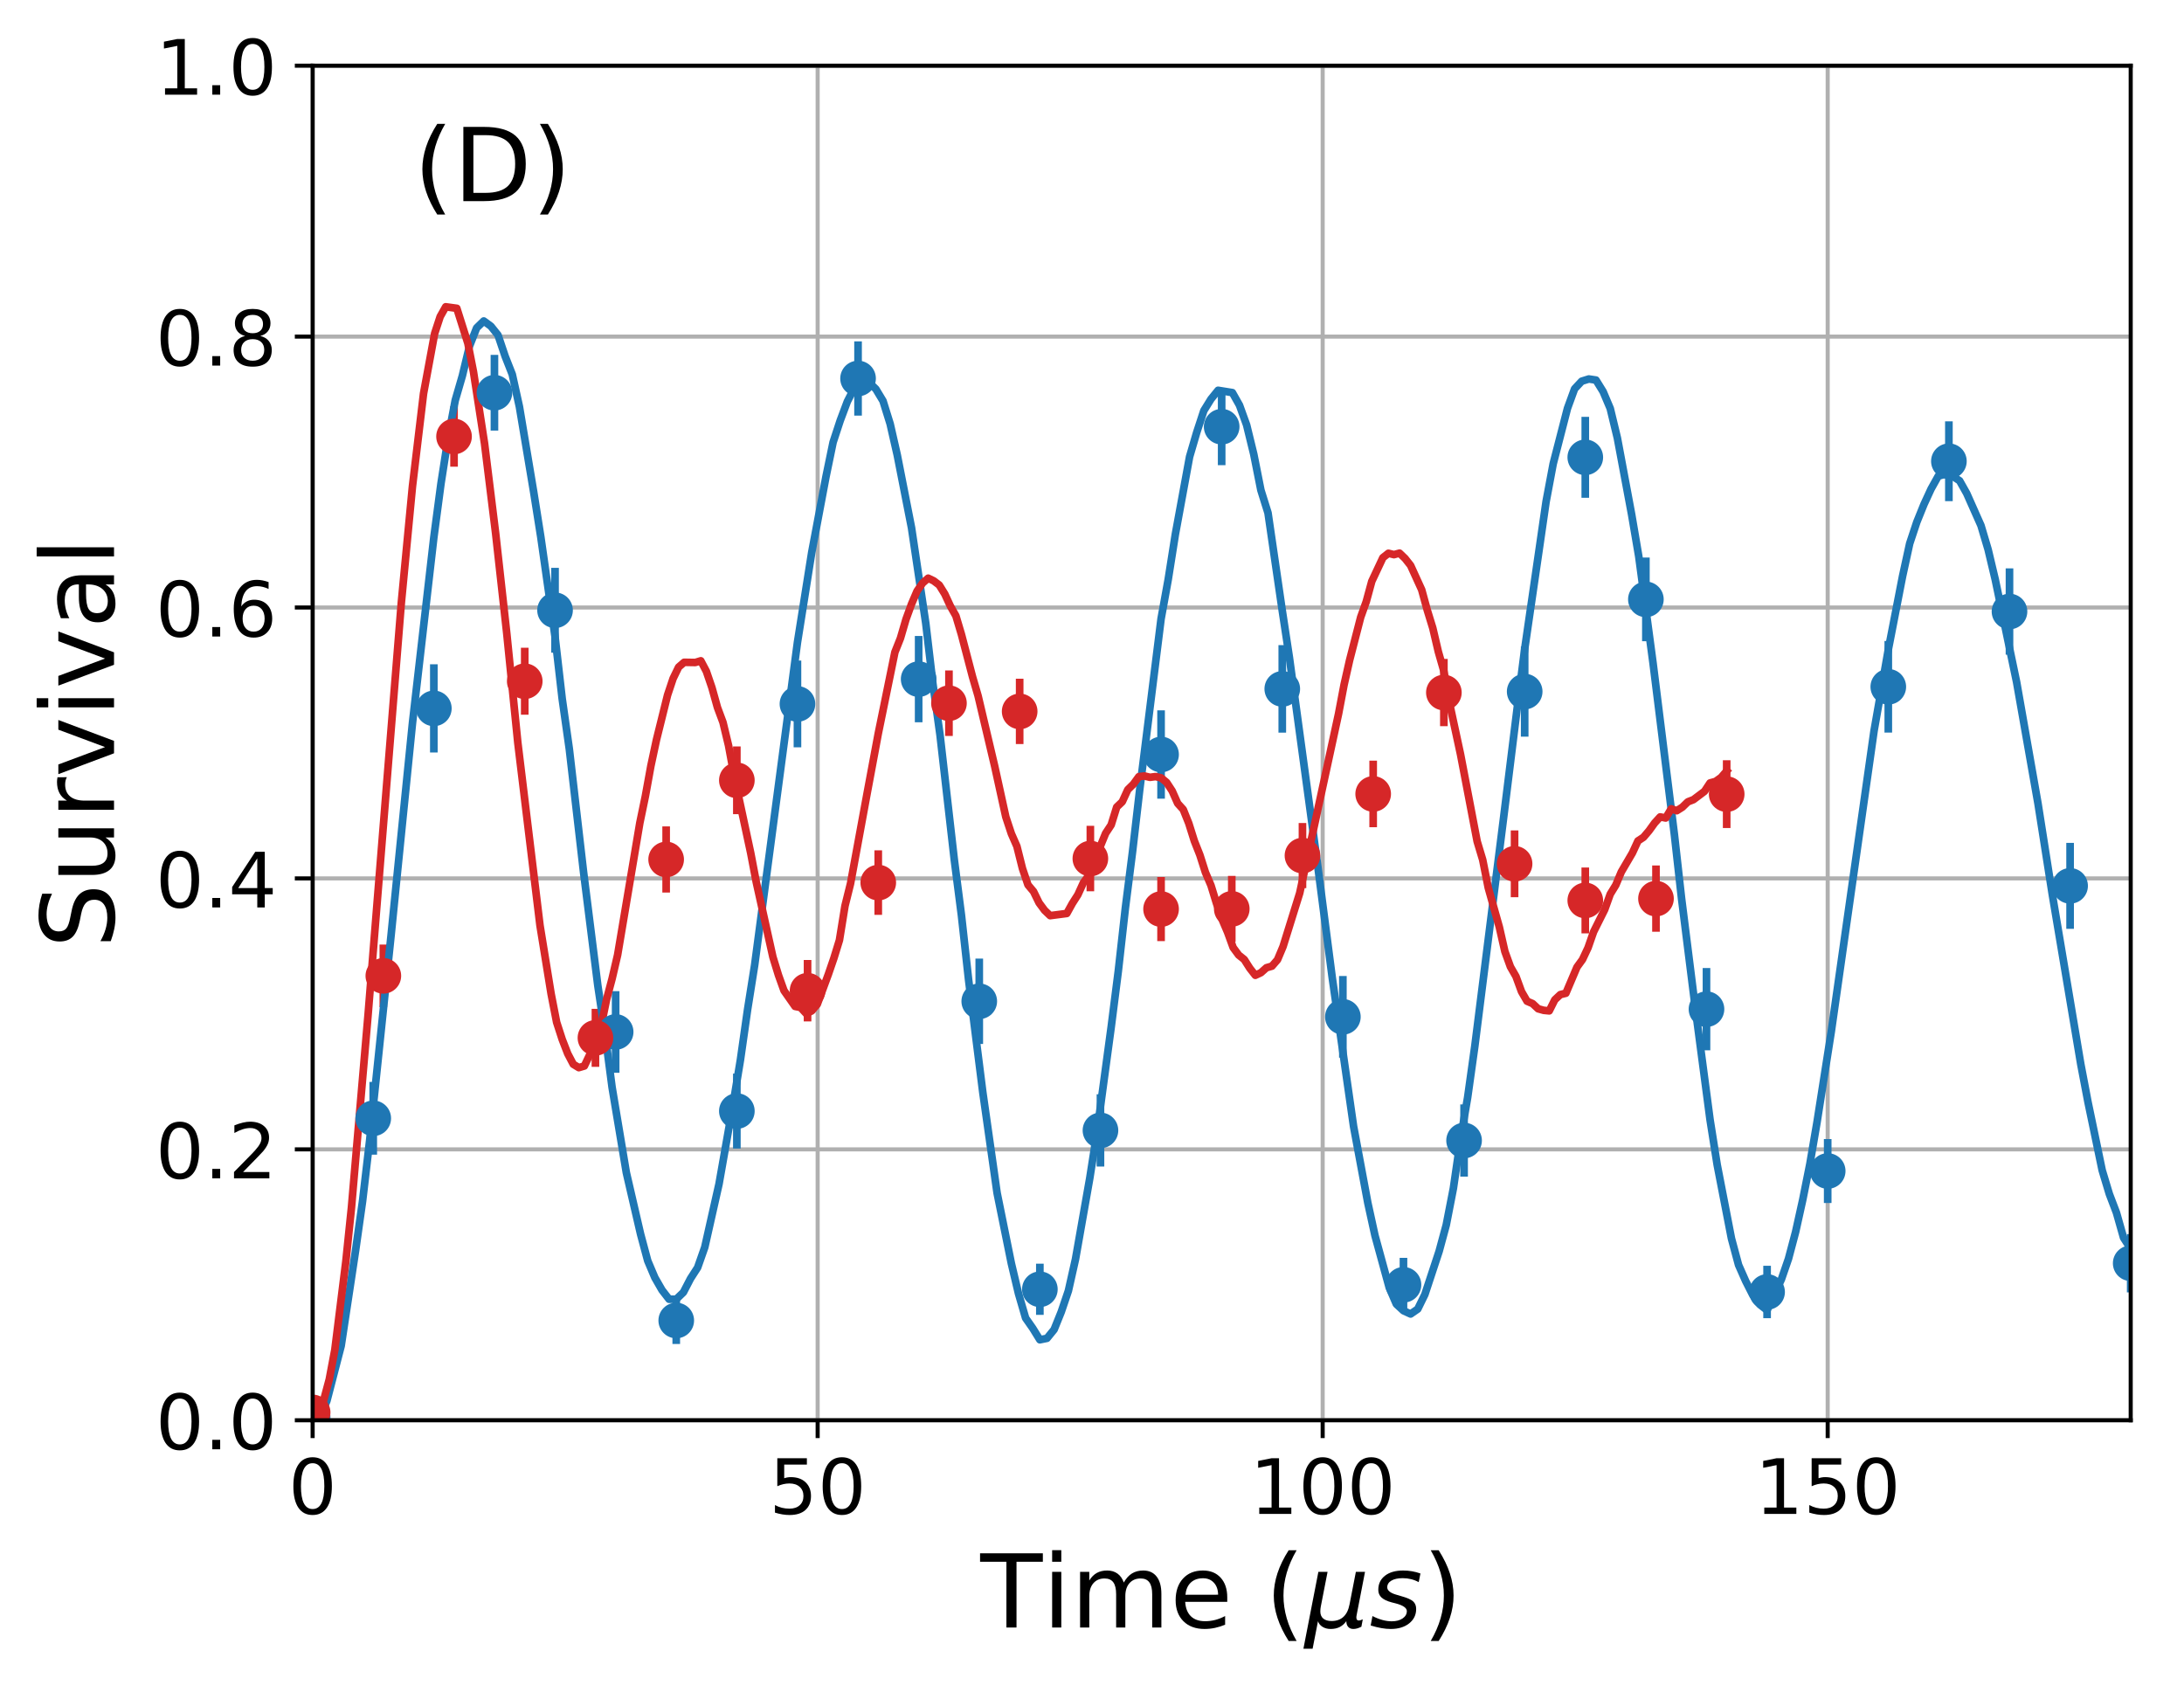 <?xml version="1.0" encoding="utf-8" standalone="no"?>
<!DOCTYPE svg PUBLIC "-//W3C//DTD SVG 1.1//EN"
  "http://www.w3.org/Graphics/SVG/1.1/DTD/svg11.dtd">
<!-- Created with matplotlib (http://matplotlib.org/) -->
<svg height="331pt" version="1.1" viewBox="0 0 429 331" width="429pt" xmlns="http://www.w3.org/2000/svg" xmlns:xlink="http://www.w3.org/1999/xlink">
 <defs>
  <style type="text/css">
*{stroke-linecap:butt;stroke-linejoin:round;}
  </style>
 </defs>
 <g id="figure_1">
  <g id="patch_1">
   <path d="M 0 331.128 
L 429.231 331.128 
L 429.231 0 
L 0 0 
z
" style="fill:none;"/>
  </g>
  <g id="axes_1">
   <g id="patch_2">
    <path d="M 61.411 279.011 
L 418.531 279.011 
L 418.531 12.899 
L 61.411 12.899 
z
" style="fill:none;"/>
   </g>
   <g id="matplotlib.axis_1">
    <g id="xtick_1">
     <g id="line2d_1">
      <path clip-path="url(#pc99a1c135e)" d="M 61.411 279.011 
L 61.411 12.899 
" style="fill:none;stroke:#b0b0b0;stroke-linecap:square;stroke-width:0.8;"/>
     </g>
     <g id="line2d_2">
      <defs>
       <path d="M 0 0 
L 0 3.5 
" id="m320d751c56" style="stroke:#000000;stroke-width:0.8;"/>
      </defs>
      <g>
       <use style="stroke:#000000;stroke-width:0.8;" x="61.411" xlink:href="#m320d751c56" y="279.011"/>
      </g>
     </g>
     <g id="text_1">
      <!-- 0 -->
      <defs>
       <path d="M 31.781 66.406 
Q 24.172 66.406 20.328 58.906 
Q 16.5 51.422 16.5 36.375 
Q 16.5 21.391 20.328 13.891 
Q 24.172 6.391 31.781 6.391 
Q 39.453 6.391 43.281 13.891 
Q 47.125 21.391 47.125 36.375 
Q 47.125 51.422 43.281 58.906 
Q 39.453 66.406 31.781 66.406 
z
M 31.781 74.219 
Q 44.047 74.219 50.516 64.516 
Q 56.984 54.828 56.984 36.375 
Q 56.984 17.969 50.516 8.266 
Q 44.047 -1.422 31.781 -1.422 
Q 19.531 -1.422 13.062 8.266 
Q 6.594 17.969 6.594 36.375 
Q 6.594 54.828 13.062 64.516 
Q 19.531 74.219 31.781 74.219 
z
" id="DejaVuSans-30"/>
      </defs>
      <g transform="translate(56.639 297.408)scale(0.15 -0.15)">
       <use xlink:href="#DejaVuSans-30"/>
      </g>
     </g>
    </g>
    <g id="xtick_2">
     <g id="line2d_3">
      <path clip-path="url(#pc99a1c135e)" d="M 160.611 279.011 
L 160.611 12.899 
" style="fill:none;stroke:#b0b0b0;stroke-linecap:square;stroke-width:0.8;"/>
     </g>
     <g id="line2d_4">
      <g>
       <use style="stroke:#000000;stroke-width:0.8;" x="160.611" xlink:href="#m320d751c56" y="279.011"/>
      </g>
     </g>
     <g id="text_2">
      <!-- 50 -->
      <defs>
       <path d="M 10.797 72.906 
L 49.516 72.906 
L 49.516 64.594 
L 19.828 64.594 
L 19.828 46.734 
Q 21.969 47.469 24.109 47.828 
Q 26.266 48.188 28.422 48.188 
Q 40.625 48.188 47.75 41.5 
Q 54.891 34.812 54.891 23.391 
Q 54.891 11.625 47.562 5.094 
Q 40.234 -1.422 26.906 -1.422 
Q 22.312 -1.422 17.547 -0.641 
Q 12.797 0.141 7.719 1.703 
L 7.719 11.625 
Q 12.109 9.234 16.797 8.062 
Q 21.484 6.891 26.703 6.891 
Q 35.156 6.891 40.078 11.328 
Q 45.016 15.766 45.016 23.391 
Q 45.016 31 40.078 35.438 
Q 35.156 39.891 26.703 39.891 
Q 22.75 39.891 18.812 39.016 
Q 14.891 38.141 10.797 36.281 
z
" id="DejaVuSans-35"/>
      </defs>
      <g transform="translate(151.067 297.408)scale(0.15 -0.15)">
       <use xlink:href="#DejaVuSans-35"/>
       <use x="63.623" xlink:href="#DejaVuSans-30"/>
      </g>
     </g>
    </g>
    <g id="xtick_3">
     <g id="line2d_5">
      <path clip-path="url(#pc99a1c135e)" d="M 259.811 279.011 
L 259.811 12.899 
" style="fill:none;stroke:#b0b0b0;stroke-linecap:square;stroke-width:0.8;"/>
     </g>
     <g id="line2d_6">
      <g>
       <use style="stroke:#000000;stroke-width:0.8;" x="259.811" xlink:href="#m320d751c56" y="279.011"/>
      </g>
     </g>
     <g id="text_3">
      <!-- 100 -->
      <defs>
       <path d="M 12.406 8.297 
L 28.516 8.297 
L 28.516 63.922 
L 10.984 60.406 
L 10.984 69.391 
L 28.422 72.906 
L 38.281 72.906 
L 38.281 8.297 
L 54.391 8.297 
L 54.391 0 
L 12.406 0 
z
" id="DejaVuSans-31"/>
      </defs>
      <g transform="translate(245.495 297.408)scale(0.15 -0.15)">
       <use xlink:href="#DejaVuSans-31"/>
       <use x="63.623" xlink:href="#DejaVuSans-30"/>
       <use x="127.246" xlink:href="#DejaVuSans-30"/>
      </g>
     </g>
    </g>
    <g id="xtick_4">
     <g id="line2d_7">
      <path clip-path="url(#pc99a1c135e)" d="M 359.011 279.011 
L 359.011 12.899 
" style="fill:none;stroke:#b0b0b0;stroke-linecap:square;stroke-width:0.8;"/>
     </g>
     <g id="line2d_8">
      <g>
       <use style="stroke:#000000;stroke-width:0.8;" x="359.011" xlink:href="#m320d751c56" y="279.011"/>
      </g>
     </g>
     <g id="text_4">
      <!-- 150 -->
      <g transform="translate(344.695 297.408)scale(0.15 -0.15)">
       <use xlink:href="#DejaVuSans-31"/>
       <use x="63.623" xlink:href="#DejaVuSans-35"/>
       <use x="127.246" xlink:href="#DejaVuSans-30"/>
      </g>
     </g>
    </g>
    <g id="text_5">
     <!-- Time ($\mu s$) -->
     <defs>
      <path d="M -0.297 72.906 
L 61.375 72.906 
L 61.375 64.594 
L 35.5 64.594 
L 35.5 0 
L 25.594 0 
L 25.594 64.594 
L -0.297 64.594 
z
" id="DejaVuSans-54"/>
      <path d="M 9.422 54.688 
L 18.406 54.688 
L 18.406 0 
L 9.422 0 
z
M 9.422 75.984 
L 18.406 75.984 
L 18.406 64.594 
L 9.422 64.594 
z
" id="DejaVuSans-69"/>
      <path d="M 52 44.188 
Q 55.375 50.25 60.062 53.125 
Q 64.75 56 71.094 56 
Q 79.641 56 84.281 50.016 
Q 88.922 44.047 88.922 33.016 
L 88.922 0 
L 79.891 0 
L 79.891 32.719 
Q 79.891 40.578 77.094 44.375 
Q 74.312 48.188 68.609 48.188 
Q 61.625 48.188 57.562 43.547 
Q 53.516 38.922 53.516 30.906 
L 53.516 0 
L 44.484 0 
L 44.484 32.719 
Q 44.484 40.625 41.703 44.406 
Q 38.922 48.188 33.109 48.188 
Q 26.219 48.188 22.156 43.531 
Q 18.109 38.875 18.109 30.906 
L 18.109 0 
L 9.078 0 
L 9.078 54.688 
L 18.109 54.688 
L 18.109 46.188 
Q 21.188 51.219 25.484 53.609 
Q 29.781 56 35.688 56 
Q 41.656 56 45.828 52.969 
Q 50 49.953 52 44.188 
z
" id="DejaVuSans-6d"/>
      <path d="M 56.203 29.594 
L 56.203 25.203 
L 14.891 25.203 
Q 15.484 15.922 20.484 11.062 
Q 25.484 6.203 34.422 6.203 
Q 39.594 6.203 44.453 7.469 
Q 49.312 8.734 54.109 11.281 
L 54.109 2.781 
Q 49.266 0.734 44.188 -0.344 
Q 39.109 -1.422 33.891 -1.422 
Q 20.797 -1.422 13.156 6.188 
Q 5.516 13.812 5.516 26.812 
Q 5.516 40.234 12.766 48.109 
Q 20.016 56 32.328 56 
Q 43.359 56 49.781 48.891 
Q 56.203 41.797 56.203 29.594 
z
M 47.219 32.234 
Q 47.125 39.594 43.094 43.984 
Q 39.062 48.391 32.422 48.391 
Q 24.906 48.391 20.391 44.141 
Q 15.875 39.891 15.188 32.172 
z
" id="DejaVuSans-65"/>
      <path id="DejaVuSans-20"/>
      <path d="M 31 75.875 
Q 24.469 64.656 21.281 53.656 
Q 18.109 42.672 18.109 31.391 
Q 18.109 20.125 21.312 9.062 
Q 24.516 -2 31 -13.188 
L 23.188 -13.188 
Q 15.875 -1.703 12.234 9.375 
Q 8.594 20.453 8.594 31.391 
Q 8.594 42.281 12.203 53.312 
Q 15.828 64.359 23.188 75.875 
z
" id="DejaVuSans-28"/>
      <path d="M -1.312 -20.797 
L 13.375 54.688 
L 22.406 54.688 
L 15.766 20.656 
Q 15.578 19.625 15.422 18.359 
Q 15.281 17.094 15.281 15.828 
Q 15.281 11.281 18.141 8.828 
Q 21 6.391 26.312 6.391 
Q 33.547 6.391 37.984 10.484 
Q 42.438 14.594 44 22.797 
L 50.203 54.688 
L 59.188 54.688 
L 51.031 12.641 
Q 50.828 11.719 50.75 11.031 
Q 50.688 10.359 50.688 9.812 
Q 50.688 8.297 51.297 7.594 
Q 51.906 6.891 53.219 6.891 
Q 53.719 6.891 54.562 7.125 
Q 55.422 7.375 56.984 8.016 
L 55.609 0.781 
Q 53.469 -0.297 51.516 -0.859 
Q 49.562 -1.422 47.703 -1.422 
Q 44.484 -1.422 42.656 0.625 
Q 40.828 2.688 40.828 6.297 
Q 38.094 2.391 34.297 0.484 
Q 30.516 -1.422 25.391 -1.422 
Q 20.844 -1.422 17.453 0.672 
Q 14.062 2.781 12.984 6.203 
L 7.719 -20.797 
z
" id="DejaVuSans-Oblique-3bc"/>
      <path d="M 50 53.078 
L 48.297 44.578 
Q 44.734 46.531 40.766 47.5 
Q 36.812 48.484 32.625 48.484 
Q 25.531 48.484 21.453 46.062 
Q 17.391 43.656 17.391 39.5 
Q 17.391 34.672 26.859 32.078 
Q 27.594 31.891 27.938 31.781 
L 30.812 30.906 
Q 39.797 28.422 42.797 25.688 
Q 45.797 22.953 45.797 18.219 
Q 45.797 9.516 38.891 4.047 
Q 31.984 -1.422 20.797 -1.422 
Q 16.453 -1.422 11.672 -0.578 
Q 6.891 0.25 1.125 2 
L 2.875 11.281 
Q 7.812 8.734 12.594 7.422 
Q 17.391 6.109 21.781 6.109 
Q 28.375 6.109 32.5 8.938 
Q 36.625 11.766 36.625 16.109 
Q 36.625 20.797 25.781 23.688 
L 24.859 23.922 
L 21.781 24.703 
Q 14.938 26.516 11.766 29.469 
Q 8.594 32.422 8.594 37.016 
Q 8.594 45.75 15.156 50.875 
Q 21.734 56 33.016 56 
Q 37.453 56 41.672 55.266 
Q 45.906 54.547 50 53.078 
z
" id="DejaVuSans-Oblique-73"/>
      <path d="M 8.016 75.875 
L 15.828 75.875 
Q 23.141 64.359 26.781 53.312 
Q 30.422 42.281 30.422 31.391 
Q 30.422 20.453 26.781 9.375 
Q 23.141 -1.703 15.828 -13.188 
L 8.016 -13.188 
Q 14.5 -2 17.703 9.062 
Q 20.906 20.125 20.906 31.391 
Q 20.906 42.672 17.703 53.656 
Q 14.5 64.656 8.016 75.875 
z
" id="DejaVuSans-29"/>
     </defs>
     <g transform="translate(192.571 319.728)scale(0.2 -0.2)">
      <use transform="translate(0 0.016)" xlink:href="#DejaVuSans-54"/>
      <use transform="translate(61.084 0.016)" xlink:href="#DejaVuSans-69"/>
      <use transform="translate(88.867 0.016)" xlink:href="#DejaVuSans-6d"/>
      <use transform="translate(186.279 0.016)" xlink:href="#DejaVuSans-65"/>
      <use transform="translate(247.803 0.016)" xlink:href="#DejaVuSans-20"/>
      <use transform="translate(279.59 0.016)" xlink:href="#DejaVuSans-28"/>
      <use transform="translate(318.604 0.016)" xlink:href="#DejaVuSans-Oblique-3bc"/>
      <use transform="translate(382.227 0.016)" xlink:href="#DejaVuSans-Oblique-73"/>
      <use transform="translate(434.326 0.016)" xlink:href="#DejaVuSans-29"/>
     </g>
    </g>
   </g>
   <g id="matplotlib.axis_2">
    <g id="ytick_1">
     <g id="line2d_9">
      <path clip-path="url(#pc99a1c135e)" d="M 61.411 279.011 
L 418.531 279.011 
" style="fill:none;stroke:#b0b0b0;stroke-linecap:square;stroke-width:0.8;"/>
     </g>
     <g id="line2d_10">
      <defs>
       <path d="M 0 0 
L -3.5 0 
" id="m2b33ec5ea6" style="stroke:#000000;stroke-width:0.8;"/>
      </defs>
      <g>
       <use style="stroke:#000000;stroke-width:0.8;" x="61.411" xlink:href="#m2b33ec5ea6" y="279.011"/>
      </g>
     </g>
     <g id="text_6">
      <!-- 0.0 -->
      <defs>
       <path d="M 10.688 12.406 
L 21 12.406 
L 21 0 
L 10.688 0 
z
" id="DejaVuSans-2e"/>
      </defs>
      <g transform="translate(30.556 284.71)scale(0.15 -0.15)">
       <use xlink:href="#DejaVuSans-30"/>
       <use x="63.623" xlink:href="#DejaVuSans-2e"/>
       <use x="95.41" xlink:href="#DejaVuSans-30"/>
      </g>
     </g>
    </g>
    <g id="ytick_2">
     <g id="line2d_11">
      <path clip-path="url(#pc99a1c135e)" d="M 61.411 225.788 
L 418.531 225.788 
" style="fill:none;stroke:#b0b0b0;stroke-linecap:square;stroke-width:0.8;"/>
     </g>
     <g id="line2d_12">
      <g>
       <use style="stroke:#000000;stroke-width:0.8;" x="61.411" xlink:href="#m2b33ec5ea6" y="225.788"/>
      </g>
     </g>
     <g id="text_7">
      <!-- 0.2 -->
      <defs>
       <path d="M 19.188 8.297 
L 53.609 8.297 
L 53.609 0 
L 7.328 0 
L 7.328 8.297 
Q 12.938 14.109 22.625 23.891 
Q 32.328 33.688 34.812 36.531 
Q 39.547 41.844 41.422 45.531 
Q 43.312 49.219 43.312 52.781 
Q 43.312 58.594 39.234 62.25 
Q 35.156 65.922 28.609 65.922 
Q 23.969 65.922 18.812 64.312 
Q 13.672 62.703 7.812 59.422 
L 7.812 69.391 
Q 13.766 71.781 18.938 73 
Q 24.125 74.219 28.422 74.219 
Q 39.75 74.219 46.484 68.547 
Q 53.219 62.891 53.219 53.422 
Q 53.219 48.922 51.531 44.891 
Q 49.859 40.875 45.406 35.406 
Q 44.188 33.984 37.641 27.219 
Q 31.109 20.453 19.188 8.297 
z
" id="DejaVuSans-32"/>
      </defs>
      <g transform="translate(30.556 231.487)scale(0.15 -0.15)">
       <use xlink:href="#DejaVuSans-30"/>
       <use x="63.623" xlink:href="#DejaVuSans-2e"/>
       <use x="95.41" xlink:href="#DejaVuSans-32"/>
      </g>
     </g>
    </g>
    <g id="ytick_3">
     <g id="line2d_13">
      <path clip-path="url(#pc99a1c135e)" d="M 61.411 172.566 
L 418.531 172.566 
" style="fill:none;stroke:#b0b0b0;stroke-linecap:square;stroke-width:0.8;"/>
     </g>
     <g id="line2d_14">
      <g>
       <use style="stroke:#000000;stroke-width:0.8;" x="61.411" xlink:href="#m2b33ec5ea6" y="172.566"/>
      </g>
     </g>
     <g id="text_8">
      <!-- 0.4 -->
      <defs>
       <path d="M 37.797 64.312 
L 12.891 25.391 
L 37.797 25.391 
z
M 35.203 72.906 
L 47.609 72.906 
L 47.609 25.391 
L 58.016 25.391 
L 58.016 17.188 
L 47.609 17.188 
L 47.609 0 
L 37.797 0 
L 37.797 17.188 
L 4.891 17.188 
L 4.891 26.703 
z
" id="DejaVuSans-34"/>
      </defs>
      <g transform="translate(30.556 178.265)scale(0.15 -0.15)">
       <use xlink:href="#DejaVuSans-30"/>
       <use x="63.623" xlink:href="#DejaVuSans-2e"/>
       <use x="95.41" xlink:href="#DejaVuSans-34"/>
      </g>
     </g>
    </g>
    <g id="ytick_4">
     <g id="line2d_15">
      <path clip-path="url(#pc99a1c135e)" d="M 61.411 119.344 
L 418.531 119.344 
" style="fill:none;stroke:#b0b0b0;stroke-linecap:square;stroke-width:0.8;"/>
     </g>
     <g id="line2d_16">
      <g>
       <use style="stroke:#000000;stroke-width:0.8;" x="61.411" xlink:href="#m2b33ec5ea6" y="119.344"/>
      </g>
     </g>
     <g id="text_9">
      <!-- 0.6 -->
      <defs>
       <path d="M 33.016 40.375 
Q 26.375 40.375 22.484 35.828 
Q 18.609 31.297 18.609 23.391 
Q 18.609 15.531 22.484 10.953 
Q 26.375 6.391 33.016 6.391 
Q 39.656 6.391 43.531 10.953 
Q 47.406 15.531 47.406 23.391 
Q 47.406 31.297 43.531 35.828 
Q 39.656 40.375 33.016 40.375 
z
M 52.594 71.297 
L 52.594 62.312 
Q 48.875 64.062 45.094 64.984 
Q 41.312 65.922 37.594 65.922 
Q 27.828 65.922 22.672 59.328 
Q 17.531 52.734 16.797 39.406 
Q 19.672 43.656 24.016 45.922 
Q 28.375 48.188 33.594 48.188 
Q 44.578 48.188 50.953 41.516 
Q 57.328 34.859 57.328 23.391 
Q 57.328 12.156 50.688 5.359 
Q 44.047 -1.422 33.016 -1.422 
Q 20.359 -1.422 13.672 8.266 
Q 6.984 17.969 6.984 36.375 
Q 6.984 53.656 15.188 63.938 
Q 23.391 74.219 37.203 74.219 
Q 40.922 74.219 44.703 73.484 
Q 48.484 72.75 52.594 71.297 
z
" id="DejaVuSans-36"/>
      </defs>
      <g transform="translate(30.556 125.042)scale(0.15 -0.15)">
       <use xlink:href="#DejaVuSans-30"/>
       <use x="63.623" xlink:href="#DejaVuSans-2e"/>
       <use x="95.41" xlink:href="#DejaVuSans-36"/>
      </g>
     </g>
    </g>
    <g id="ytick_5">
     <g id="line2d_17">
      <path clip-path="url(#pc99a1c135e)" d="M 61.411 66.121 
L 418.531 66.121 
" style="fill:none;stroke:#b0b0b0;stroke-linecap:square;stroke-width:0.8;"/>
     </g>
     <g id="line2d_18">
      <g>
       <use style="stroke:#000000;stroke-width:0.8;" x="61.411" xlink:href="#m2b33ec5ea6" y="66.121"/>
      </g>
     </g>
     <g id="text_10">
      <!-- 0.8 -->
      <defs>
       <path d="M 31.781 34.625 
Q 24.75 34.625 20.719 30.859 
Q 16.703 27.094 16.703 20.516 
Q 16.703 13.922 20.719 10.156 
Q 24.75 6.391 31.781 6.391 
Q 38.812 6.391 42.859 10.172 
Q 46.922 13.969 46.922 20.516 
Q 46.922 27.094 42.891 30.859 
Q 38.875 34.625 31.781 34.625 
z
M 21.922 38.812 
Q 15.578 40.375 12.031 44.719 
Q 8.5 49.078 8.5 55.328 
Q 8.5 64.062 14.719 69.141 
Q 20.953 74.219 31.781 74.219 
Q 42.672 74.219 48.875 69.141 
Q 55.078 64.062 55.078 55.328 
Q 55.078 49.078 51.531 44.719 
Q 48 40.375 41.703 38.812 
Q 48.828 37.156 52.797 32.312 
Q 56.781 27.484 56.781 20.516 
Q 56.781 9.906 50.312 4.234 
Q 43.844 -1.422 31.781 -1.422 
Q 19.734 -1.422 13.25 4.234 
Q 6.781 9.906 6.781 20.516 
Q 6.781 27.484 10.781 32.312 
Q 14.797 37.156 21.922 38.812 
z
M 18.312 54.391 
Q 18.312 48.734 21.844 45.562 
Q 25.391 42.391 31.781 42.391 
Q 38.141 42.391 41.719 45.562 
Q 45.312 48.734 45.312 54.391 
Q 45.312 60.062 41.719 63.234 
Q 38.141 66.406 31.781 66.406 
Q 25.391 66.406 21.844 63.234 
Q 18.312 60.062 18.312 54.391 
z
" id="DejaVuSans-38"/>
      </defs>
      <g transform="translate(30.556 71.82)scale(0.15 -0.15)">
       <use xlink:href="#DejaVuSans-30"/>
       <use x="63.623" xlink:href="#DejaVuSans-2e"/>
       <use x="95.41" xlink:href="#DejaVuSans-38"/>
      </g>
     </g>
    </g>
    <g id="ytick_6">
     <g id="line2d_19">
      <path clip-path="url(#pc99a1c135e)" d="M 61.411 12.899 
L 418.531 12.899 
" style="fill:none;stroke:#b0b0b0;stroke-linecap:square;stroke-width:0.8;"/>
     </g>
     <g id="line2d_20">
      <g>
       <use style="stroke:#000000;stroke-width:0.8;" x="61.411" xlink:href="#m2b33ec5ea6" y="12.899"/>
      </g>
     </g>
     <g id="text_11">
      <!-- 1.0 -->
      <g transform="translate(30.556 18.598)scale(0.15 -0.15)">
       <use xlink:href="#DejaVuSans-31"/>
       <use x="63.623" xlink:href="#DejaVuSans-2e"/>
       <use x="95.41" xlink:href="#DejaVuSans-30"/>
      </g>
     </g>
    </g>
    <g id="text_12">
     <!-- Survival -->
     <defs>
      <path d="M 53.516 70.516 
L 53.516 60.891 
Q 47.906 63.578 42.922 64.891 
Q 37.938 66.219 33.297 66.219 
Q 25.25 66.219 20.875 63.094 
Q 16.5 59.969 16.5 54.203 
Q 16.5 49.359 19.406 46.891 
Q 22.312 44.438 30.422 42.922 
L 36.375 41.703 
Q 47.406 39.594 52.656 34.297 
Q 57.906 29 57.906 20.125 
Q 57.906 9.516 50.797 4.047 
Q 43.703 -1.422 29.984 -1.422 
Q 24.812 -1.422 18.969 -0.25 
Q 13.141 0.922 6.891 3.219 
L 6.891 13.375 
Q 12.891 10.016 18.656 8.297 
Q 24.422 6.594 29.984 6.594 
Q 38.422 6.594 43.016 9.906 
Q 47.609 13.234 47.609 19.391 
Q 47.609 24.75 44.312 27.781 
Q 41.016 30.812 33.5 32.328 
L 27.484 33.5 
Q 16.453 35.688 11.516 40.375 
Q 6.594 45.062 6.594 53.422 
Q 6.594 63.094 13.406 68.656 
Q 20.219 74.219 32.172 74.219 
Q 37.312 74.219 42.625 73.281 
Q 47.953 72.359 53.516 70.516 
z
" id="DejaVuSans-53"/>
      <path d="M 8.5 21.578 
L 8.5 54.688 
L 17.484 54.688 
L 17.484 21.922 
Q 17.484 14.156 20.5 10.266 
Q 23.531 6.391 29.594 6.391 
Q 36.859 6.391 41.078 11.031 
Q 45.312 15.672 45.312 23.688 
L 45.312 54.688 
L 54.297 54.688 
L 54.297 0 
L 45.312 0 
L 45.312 8.406 
Q 42.047 3.422 37.719 1 
Q 33.406 -1.422 27.688 -1.422 
Q 18.266 -1.422 13.375 4.438 
Q 8.5 10.297 8.5 21.578 
z
M 31.109 56 
z
" id="DejaVuSans-75"/>
      <path d="M 41.109 46.297 
Q 39.594 47.172 37.812 47.578 
Q 36.031 48 33.891 48 
Q 26.266 48 22.188 43.047 
Q 18.109 38.094 18.109 28.812 
L 18.109 0 
L 9.078 0 
L 9.078 54.688 
L 18.109 54.688 
L 18.109 46.188 
Q 20.953 51.172 25.484 53.578 
Q 30.031 56 36.531 56 
Q 37.453 56 38.578 55.875 
Q 39.703 55.766 41.062 55.516 
z
" id="DejaVuSans-72"/>
      <path d="M 2.984 54.688 
L 12.5 54.688 
L 29.594 8.797 
L 46.688 54.688 
L 56.203 54.688 
L 35.688 0 
L 23.484 0 
z
" id="DejaVuSans-76"/>
      <path d="M 34.281 27.484 
Q 23.391 27.484 19.188 25 
Q 14.984 22.516 14.984 16.5 
Q 14.984 11.719 18.141 8.906 
Q 21.297 6.109 26.703 6.109 
Q 34.188 6.109 38.703 11.406 
Q 43.219 16.703 43.219 25.484 
L 43.219 27.484 
z
M 52.203 31.203 
L 52.203 0 
L 43.219 0 
L 43.219 8.297 
Q 40.141 3.328 35.547 0.953 
Q 30.953 -1.422 24.312 -1.422 
Q 15.922 -1.422 10.953 3.297 
Q 6 8.016 6 15.922 
Q 6 25.141 12.172 29.828 
Q 18.359 34.516 30.609 34.516 
L 43.219 34.516 
L 43.219 35.406 
Q 43.219 41.609 39.141 45 
Q 35.062 48.391 27.688 48.391 
Q 23 48.391 18.547 47.266 
Q 14.109 46.141 10.016 43.891 
L 10.016 52.203 
Q 14.938 54.109 19.578 55.047 
Q 24.219 56 28.609 56 
Q 40.484 56 46.344 49.844 
Q 52.203 43.703 52.203 31.203 
z
" id="DejaVuSans-61"/>
      <path d="M 9.422 75.984 
L 18.406 75.984 
L 18.406 0 
L 9.422 0 
z
" id="DejaVuSans-6c"/>
     </defs>
     <g transform="translate(22.397 186.274)rotate(-90)scale(0.2 -0.2)">
      <use xlink:href="#DejaVuSans-53"/>
      <use x="63.477" xlink:href="#DejaVuSans-75"/>
      <use x="126.855" xlink:href="#DejaVuSans-72"/>
      <use x="167.969" xlink:href="#DejaVuSans-76"/>
      <use x="227.148" xlink:href="#DejaVuSans-69"/>
      <use x="254.932" xlink:href="#DejaVuSans-76"/>
      <use x="314.111" xlink:href="#DejaVuSans-61"/>
      <use x="375.391" xlink:href="#DejaVuSans-6c"/>
     </g>
    </g>
   </g>
   <g id="LineCollection_1">
    <path clip-path="url(#pc99a1c135e)" d="M 61.411 279.011 
L 61.411 277.823 
" style="fill:none;stroke:#1f77b4;stroke-width:1.5;"/>
    <path clip-path="url(#pc99a1c135e)" d="M 73.315 226.833 
L 73.315 212.547 
" style="fill:none;stroke:#1f77b4;stroke-width:1.5;"/>
    <path clip-path="url(#pc99a1c135e)" d="M 85.219 147.829 
L 85.219 130.492 
" style="fill:none;stroke:#1f77b4;stroke-width:1.5;"/>
    <path clip-path="url(#pc99a1c135e)" d="M 97.123 84.592 
L 97.123 69.713 
" style="fill:none;stroke:#1f77b4;stroke-width:1.5;"/>
    <path clip-path="url(#pc99a1c135e)" d="M 109.027 128.222 
L 109.027 111.552 
" style="fill:none;stroke:#1f77b4;stroke-width:1.5;"/>
    <path clip-path="url(#pc99a1c135e)" d="M 120.931 210.744 
L 120.931 194.707 
" style="fill:none;stroke:#1f77b4;stroke-width:1.5;"/>
    <path clip-path="url(#pc99a1c135e)" d="M 132.835 264.026 
L 132.835 254.792 
" style="fill:none;stroke:#1f77b4;stroke-width:1.5;"/>
    <path clip-path="url(#pc99a1c135e)" d="M 144.739 225.626 
L 144.739 210.91 
" style="fill:none;stroke:#1f77b4;stroke-width:1.5;"/>
    <path clip-path="url(#pc99a1c135e)" d="M 156.643 146.81 
L 156.643 129.768 
" style="fill:none;stroke:#1f77b4;stroke-width:1.5;"/>
    <path clip-path="url(#pc99a1c135e)" d="M 168.547 81.646 
L 168.547 67.059 
" style="fill:none;stroke:#1f77b4;stroke-width:1.5;"/>
    <path clip-path="url(#pc99a1c135e)" d="M 180.451 141.893 
L 180.451 124.933 
" style="fill:none;stroke:#1f77b4;stroke-width:1.5;"/>
    <path clip-path="url(#pc99a1c135e)" d="M 192.355 205.087 
L 192.355 188.317 
" style="fill:none;stroke:#1f77b4;stroke-width:1.5;"/>
    <path clip-path="url(#pc99a1c135e)" d="M 204.259 258.302 
L 204.259 248.25 
" style="fill:none;stroke:#1f77b4;stroke-width:1.5;"/>
    <path clip-path="url(#pc99a1c135e)" d="M 216.163 229.164 
L 216.163 214.971 
" style="fill:none;stroke:#1f77b4;stroke-width:1.5;"/>
    <path clip-path="url(#pc99a1c135e)" d="M 228.067 156.898 
L 228.067 139.541 
" style="fill:none;stroke:#1f77b4;stroke-width:1.5;"/>
    <path clip-path="url(#pc99a1c135e)" d="M 239.971 91.384 
L 239.971 76.266 
" style="fill:none;stroke:#1f77b4;stroke-width:1.5;"/>
    <path clip-path="url(#pc99a1c135e)" d="M 251.875 143.93 
L 251.875 126.736 
" style="fill:none;stroke:#1f77b4;stroke-width:1.5;"/>
    <path clip-path="url(#pc99a1c135e)" d="M 263.779 207.777 
L 263.779 191.735 
" style="fill:none;stroke:#1f77b4;stroke-width:1.5;"/>
    <path clip-path="url(#pc99a1c135e)" d="M 275.683 257.701 
L 275.683 247.099 
" style="fill:none;stroke:#1f77b4;stroke-width:1.5;"/>
    <path clip-path="url(#pc99a1c135e)" d="M 287.587 231.148 
L 287.587 216.958 
" style="fill:none;stroke:#1f77b4;stroke-width:1.5;"/>
    <path clip-path="url(#pc99a1c135e)" d="M 299.491 144.721 
L 299.491 126.992 
" style="fill:none;stroke:#1f77b4;stroke-width:1.5;"/>
    <path clip-path="url(#pc99a1c135e)" d="M 311.395 97.791 
L 311.395 81.889 
" style="fill:none;stroke:#1f77b4;stroke-width:1.5;"/>
    <path clip-path="url(#pc99a1c135e)" d="M 323.299 125.97 
L 323.299 109.524 
" style="fill:none;stroke:#1f77b4;stroke-width:1.5;"/>
    <path clip-path="url(#pc99a1c135e)" d="M 335.203 206.329 
L 335.203 190.166 
" style="fill:none;stroke:#1f77b4;stroke-width:1.5;"/>
    <path clip-path="url(#pc99a1c135e)" d="M 347.107 258.956 
L 347.107 248.656 
" style="fill:none;stroke:#1f77b4;stroke-width:1.5;"/>
    <path clip-path="url(#pc99a1c135e)" d="M 359.011 236.322 
L 359.011 223.763 
" style="fill:none;stroke:#1f77b4;stroke-width:1.5;"/>
    <path clip-path="url(#pc99a1c135e)" d="M 370.915 143.919 
L 370.915 125.917 
" style="fill:none;stroke:#1f77b4;stroke-width:1.5;"/>
    <path clip-path="url(#pc99a1c135e)" d="M 382.819 98.448 
L 382.819 82.768 
" style="fill:none;stroke:#1f77b4;stroke-width:1.5;"/>
    <path clip-path="url(#pc99a1c135e)" d="M 394.723 128.607 
L 394.723 111.652 
" style="fill:none;stroke:#1f77b4;stroke-width:1.5;"/>
    <path clip-path="url(#pc99a1c135e)" d="M 406.627 182.473 
L 406.627 165.578 
" style="fill:none;stroke:#1f77b4;stroke-width:1.5;"/>
    <path clip-path="url(#pc99a1c135e)" d="M 418.531 253.89 
L 418.531 242.442 
" style="fill:none;stroke:#1f77b4;stroke-width:1.5;"/>
   </g>
   <g id="LineCollection_2">
    <path clip-path="url(#pc99a1c135e)" d="M 61.411 278.391 
L 61.411 276.543 
" style="fill:none;stroke:#d62728;stroke-width:1.5;"/>
    <path clip-path="url(#pc99a1c135e)" d="M 75.299 197.85 
L 75.299 185.556 
" style="fill:none;stroke:#d62728;stroke-width:1.5;"/>
    <path clip-path="url(#pc99a1c135e)" d="M 89.187 91.678 
L 89.187 79.816 
" style="fill:none;stroke:#d62728;stroke-width:1.5;"/>
    <path clip-path="url(#pc99a1c135e)" d="M 103.075 140.405 
L 103.075 127.253 
" style="fill:none;stroke:#d62728;stroke-width:1.5;"/>
    <path clip-path="url(#pc99a1c135e)" d="M 116.963 209.586 
L 116.963 198.182 
" style="fill:none;stroke:#d62728;stroke-width:1.5;"/>
    <path clip-path="url(#pc99a1c135e)" d="M 130.851 175.336 
L 130.851 162.342 
" style="fill:none;stroke:#d62728;stroke-width:1.5;"/>
    <path clip-path="url(#pc99a1c135e)" d="M 144.739 159.942 
L 144.739 146.64 
" style="fill:none;stroke:#d62728;stroke-width:1.5;"/>
    <path clip-path="url(#pc99a1c135e)" d="M 158.627 200.66 
L 158.627 188.592 
" style="fill:none;stroke:#d62728;stroke-width:1.5;"/>
    <path clip-path="url(#pc99a1c135e)" d="M 172.515 179.723 
L 172.515 167.048 
" style="fill:none;stroke:#d62728;stroke-width:1.5;"/>
    <path clip-path="url(#pc99a1c135e)" d="M 186.403 144.582 
L 186.403 131.711 
" style="fill:none;stroke:#d62728;stroke-width:1.5;"/>
    <path clip-path="url(#pc99a1c135e)" d="M 200.291 146.169 
L 200.291 133.335 
" style="fill:none;stroke:#d62728;stroke-width:1.5;"/>
    <path clip-path="url(#pc99a1c135e)" d="M 214.179 175.092 
L 214.179 162.236 
" style="fill:none;stroke:#d62728;stroke-width:1.5;"/>
    <path clip-path="url(#pc99a1c135e)" d="M 228.067 184.879 
L 228.067 172.292 
" style="fill:none;stroke:#d62728;stroke-width:1.5;"/>
    <path clip-path="url(#pc99a1c135e)" d="M 241.955 185.029 
L 241.955 172.065 
" style="fill:none;stroke:#d62728;stroke-width:1.5;"/>
    <path clip-path="url(#pc99a1c135e)" d="M 255.843 174.472 
L 255.843 161.684 
" style="fill:none;stroke:#d62728;stroke-width:1.5;"/>
    <path clip-path="url(#pc99a1c135e)" d="M 269.731 162.503 
L 269.731 149.43 
" style="fill:none;stroke:#d62728;stroke-width:1.5;"/>
    <path clip-path="url(#pc99a1c135e)" d="M 283.619 142.659 
L 283.619 129.44 
" style="fill:none;stroke:#d62728;stroke-width:1.5;"/>
    <path clip-path="url(#pc99a1c135e)" d="M 297.507 176.253 
L 297.507 163.129 
" style="fill:none;stroke:#d62728;stroke-width:1.5;"/>
    <path clip-path="url(#pc99a1c135e)" d="M 311.395 183.36 
L 311.395 170.42 
" style="fill:none;stroke:#d62728;stroke-width:1.5;"/>
    <path clip-path="url(#pc99a1c135e)" d="M 325.283 183.038 
L 325.283 170.024 
" style="fill:none;stroke:#d62728;stroke-width:1.5;"/>
    <path clip-path="url(#pc99a1c135e)" d="M 339.171 162.668 
L 339.171 149.351 
" style="fill:none;stroke:#d62728;stroke-width:1.5;"/>
   </g>
   <g id="line2d_21">
    <path clip-path="url(#pc99a1c135e)" d="M 61.411 278.571 
L 62.811 278.57 
L 64.212 275.192 
L 67.013 264.396 
L 69.814 245.878 
L 71.214 235.983 
L 72.615 224.022 
L 76.816 183.762 
L 81.018 142.072 
L 85.219 105.559 
L 86.619 95.004 
L 88.02 86.035 
L 89.42 78.648 
L 90.821 73.813 
L 92.221 67.999 
L 93.622 64.421 
L 95.022 63.058 
L 96.423 64.085 
L 97.823 65.831 
L 99.224 69.993 
L 100.624 73.552 
L 102.025 79.892 
L 104.826 96.627 
L 106.226 105.468 
L 109.027 125.075 
L 110.427 137.253 
L 111.828 147.132 
L 114.629 171.341 
L 117.43 193.622 
L 118.83 202.938 
L 120.231 213.608 
L 123.032 230.37 
L 125.833 242.463 
L 127.233 247.683 
L 128.634 250.989 
L 130.034 253.429 
L 131.434 255.237 
L 132.835 255.227 
L 134.235 253.885 
L 135.636 251.183 
L 137.036 249.006 
L 138.437 245.015 
L 141.238 232.577 
L 144.039 216.688 
L 145.439 208.219 
L 146.84 198.377 
L 148.24 189.554 
L 156.643 126.186 
L 159.444 108.526 
L 162.245 93.651 
L 163.645 86.875 
L 165.046 82.608 
L 166.446 78.876 
L 167.847 76.142 
L 169.247 74.94 
L 170.648 75.061 
L 172.048 76.436 
L 173.449 78.761 
L 174.849 83.263 
L 176.25 89.416 
L 179.05 103.692 
L 181.851 122.467 
L 183.252 134.347 
L 184.652 144.416 
L 187.453 168.908 
L 188.854 179.801 
L 190.254 192.454 
L 193.055 214.62 
L 195.856 234.352 
L 198.657 248.198 
L 200.058 254.111 
L 201.458 258.927 
L 202.858 260.929 
L 204.259 263.197 
L 205.659 262.91 
L 207.06 261.185 
L 208.46 257.717 
L 209.861 253.582 
L 211.261 247.349 
L 214.062 231.453 
L 215.463 222.509 
L 218.264 201.798 
L 219.664 190.786 
L 221.065 178.298 
L 222.465 167.28 
L 223.866 155.183 
L 228.067 121.577 
L 229.467 113.847 
L 230.868 104.989 
L 233.669 89.73 
L 235.069 84.944 
L 236.47 80.668 
L 237.87 78.407 
L 239.271 76.676 
L 242.072 77.127 
L 243.472 79.612 
L 244.873 83.49 
L 246.273 89.225 
L 247.674 96.287 
L 249.074 100.762 
L 251.875 119.981 
L 253.275 129.179 
L 258.877 170.378 
L 261.678 191.986 
L 265.88 221.283 
L 268.681 236.309 
L 270.081 242.708 
L 272.882 252.942 
L 274.282 256.193 
L 275.683 257.489 
L 277.083 258.131 
L 278.484 257.164 
L 279.884 254.304 
L 282.685 245.813 
L 284.086 240.637 
L 285.486 233.438 
L 286.887 223.784 
L 288.287 215.584 
L 289.688 205.583 
L 295.29 161.119 
L 298.09 138.515 
L 299.491 127.503 
L 302.292 108.238 
L 303.692 98.562 
L 305.093 91.093 
L 307.894 80.227 
L 309.294 76.388 
L 310.695 74.889 
L 312.095 74.452 
L 313.496 74.663 
L 314.896 76.93 
L 316.297 80.243 
L 317.697 86.049 
L 320.498 101.064 
L 321.898 109.293 
L 324.699 130.221 
L 328.901 163.977 
L 330.301 176.465 
L 333.102 198.759 
L 335.903 219.974 
L 337.304 228.829 
L 340.105 243.298 
L 341.505 248.509 
L 342.906 251.676 
L 344.306 254.435 
L 345.706 256.302 
L 347.107 257.395 
L 349.908 251.348 
L 351.308 247.289 
L 352.709 242.011 
L 354.109 235.691 
L 355.51 228.672 
L 356.91 220.487 
L 359.711 202.668 
L 368.114 143.584 
L 370.915 127.627 
L 373.716 113.204 
L 375.116 106.78 
L 376.517 102.56 
L 377.917 99.094 
L 379.318 96.054 
L 380.718 93.541 
L 382.119 93.131 
L 383.519 93.529 
L 384.92 94.442 
L 386.32 96.933 
L 389.121 103.243 
L 390.522 107.955 
L 391.922 113.852 
L 396.123 134.011 
L 400.325 157.881 
L 403.126 175.698 
L 408.728 209.068 
L 410.128 216.438 
L 412.929 229.907 
L 414.33 234.557 
L 415.73 238.23 
L 417.13 243.16 
L 418.531 245.34 
L 418.531 245.34 
" style="fill:none;stroke:#1f77b4;stroke-linecap:square;stroke-width:1.5;"/>
   </g>
   <g id="line2d_22">
    <path clip-path="url(#pc99a1c135e)" d="M 61.411 278.535 
L 62.5 278.535 
L 63.589 275.037 
L 64.679 270.976 
L 65.768 265.191 
L 67.946 247.72 
L 69.036 237.232 
L 72.303 199.314 
L 78.839 118.329 
L 81.018 95.54 
L 83.196 77.306 
L 85.375 65.524 
L 86.464 62.196 
L 87.553 60.27 
L 89.732 60.567 
L 91.91 67.463 
L 92.999 73.021 
L 95.178 87.128 
L 97.356 104.763 
L 99.535 124.344 
L 101.713 145.899 
L 106.07 181.803 
L 108.249 195.209 
L 109.338 200.815 
L 110.427 204.176 
L 111.517 206.992 
L 112.606 209.068 
L 113.695 209.735 
L 114.784 209.413 
L 116.963 204.822 
L 118.052 201.686 
L 119.141 196.367 
L 120.231 192.265 
L 121.32 187.582 
L 125.677 161.675 
L 126.766 156.42 
L 127.855 150.442 
L 128.945 145.344 
L 131.123 136.557 
L 132.213 133.295 
L 133.302 131.048 
L 134.391 130.11 
L 136.57 130.146 
L 137.659 129.814 
L 138.748 131.881 
L 139.837 135.068 
L 140.927 138.979 
L 142.016 141.905 
L 143.105 146.446 
L 144.194 152.339 
L 147.462 167.579 
L 148.551 173.291 
L 151.819 188.003 
L 152.908 191.554 
L 153.998 194.597 
L 156.176 197.708 
L 157.265 197.924 
L 158.355 199.118 
L 159.444 198.593 
L 160.533 197.296 
L 162.712 191.401 
L 163.801 188.229 
L 164.89 184.691 
L 165.979 177.965 
L 167.069 173.57 
L 170.336 155.795 
L 172.515 144.116 
L 175.783 128.121 
L 176.872 125.383 
L 177.961 121.662 
L 179.05 118.658 
L 180.14 116.114 
L 181.229 114.539 
L 182.318 113.583 
L 183.407 114.107 
L 184.497 114.937 
L 185.586 116.7 
L 186.675 119.061 
L 187.765 120.989 
L 188.854 124.642 
L 191.032 132.959 
L 192.122 136.701 
L 195.389 150.536 
L 197.568 160.472 
L 198.657 163.768 
L 199.746 166.253 
L 200.836 170.607 
L 201.925 173.833 
L 203.014 175.13 
L 204.103 177.361 
L 205.193 178.837 
L 206.282 179.875 
L 209.55 179.45 
L 210.639 177.474 
L 211.728 175.77 
L 212.817 173.379 
L 213.907 171.92 
L 214.996 169.585 
L 216.085 166.363 
L 217.174 163.709 
L 218.264 162.055 
L 219.353 158.547 
L 220.442 157.509 
L 221.531 155.128 
L 222.621 154.058 
L 223.71 152.566 
L 224.799 152.441 
L 225.888 152.703 
L 226.978 152.558 
L 228.067 152.805 
L 229.156 153.707 
L 230.245 155.374 
L 231.335 157.825 
L 232.424 159.027 
L 233.513 161.745 
L 234.602 165.206 
L 235.692 167.965 
L 236.781 171.385 
L 237.87 173.937 
L 238.959 177.482 
L 240.049 180.601 
L 241.138 183.159 
L 242.227 186.15 
L 243.317 187.623 
L 244.406 188.494 
L 245.495 190.206 
L 246.584 191.596 
L 247.674 191.086 
L 248.763 190.113 
L 249.852 189.797 
L 250.941 188.535 
L 252.031 185.939 
L 255.298 175.446 
L 262.923 140.262 
L 264.012 134.527 
L 265.102 129.691 
L 267.28 121.245 
L 268.369 118.199 
L 269.459 114.192 
L 271.637 109.556 
L 272.726 108.691 
L 273.816 108.958 
L 274.905 108.663 
L 275.994 109.707 
L 277.083 111.086 
L 279.262 115.863 
L 280.351 119.847 
L 281.44 123.385 
L 282.53 128.034 
L 283.619 131.833 
L 284.708 138.073 
L 286.887 148.177 
L 290.154 165.285 
L 291.244 168.909 
L 292.333 174.393 
L 294.511 182.13 
L 295.601 186.915 
L 296.69 189.923 
L 297.779 191.821 
L 298.869 194.8 
L 299.958 196.686 
L 301.047 197.155 
L 302.136 198.173 
L 303.226 198.478 
L 304.315 198.585 
L 305.404 196.411 
L 306.493 195.387 
L 307.583 195.122 
L 309.761 189.994 
L 310.85 188.489 
L 311.94 186.171 
L 313.029 183.048 
L 315.207 178.688 
L 316.297 175.654 
L 317.386 173.877 
L 318.475 171.278 
L 320.654 167.552 
L 321.743 165.194 
L 322.832 164.477 
L 323.921 163.192 
L 325.011 161.683 
L 326.1 160.483 
L 327.189 160.695 
L 328.278 158.887 
L 329.368 159.261 
L 330.457 158.574 
L 331.546 157.517 
L 332.635 157.095 
L 334.814 155.456 
L 335.903 153.808 
L 336.992 153.511 
L 338.082 152.731 
L 339.171 151.461 
L 339.171 151.461 
" style="fill:none;stroke:#d62728;stroke-linecap:square;stroke-width:1.5;"/>
   </g>
   <g id="line2d_23">
    <defs>
     <path d="M 0 3 
C 0.796 3 1.559 2.684 2.121 2.121 
C 2.684 1.559 3 0.796 3 0 
C 3 -0.796 2.684 -1.559 2.121 -2.121 
C 1.559 -2.684 0.796 -3 0 -3 
C -0.796 -3 -1.559 -2.684 -2.121 -2.121 
C -2.684 -1.559 -3 -0.796 -3 0 
C -3 0.796 -2.684 1.559 -2.121 2.121 
C -1.559 2.684 -0.796 3 0 3 
z
" id="m26d4d471c1" style="stroke:#1f77b4;"/>
    </defs>
    <g clip-path="url(#pc99a1c135e)">
     <use style="fill:#1f77b4;stroke:#1f77b4;" x="61.411" xlink:href="#m26d4d471c1" y="278.417"/>
     <use style="fill:#1f77b4;stroke:#1f77b4;" x="73.315" xlink:href="#m26d4d471c1" y="219.69"/>
     <use style="fill:#1f77b4;stroke:#1f77b4;" x="85.219" xlink:href="#m26d4d471c1" y="139.16"/>
     <use style="fill:#1f77b4;stroke:#1f77b4;" x="97.123" xlink:href="#m26d4d471c1" y="77.152"/>
     <use style="fill:#1f77b4;stroke:#1f77b4;" x="109.027" xlink:href="#m26d4d471c1" y="119.887"/>
     <use style="fill:#1f77b4;stroke:#1f77b4;" x="120.931" xlink:href="#m26d4d471c1" y="202.725"/>
     <use style="fill:#1f77b4;stroke:#1f77b4;" x="132.835" xlink:href="#m26d4d471c1" y="259.409"/>
     <use style="fill:#1f77b4;stroke:#1f77b4;" x="144.739" xlink:href="#m26d4d471c1" y="218.268"/>
     <use style="fill:#1f77b4;stroke:#1f77b4;" x="156.643" xlink:href="#m26d4d471c1" y="138.289"/>
     <use style="fill:#1f77b4;stroke:#1f77b4;" x="168.547" xlink:href="#m26d4d471c1" y="74.353"/>
     <use style="fill:#1f77b4;stroke:#1f77b4;" x="180.451" xlink:href="#m26d4d471c1" y="133.413"/>
     <use style="fill:#1f77b4;stroke:#1f77b4;" x="192.355" xlink:href="#m26d4d471c1" y="196.702"/>
     <use style="fill:#1f77b4;stroke:#1f77b4;" x="204.259" xlink:href="#m26d4d471c1" y="253.276"/>
     <use style="fill:#1f77b4;stroke:#1f77b4;" x="216.163" xlink:href="#m26d4d471c1" y="222.067"/>
     <use style="fill:#1f77b4;stroke:#1f77b4;" x="228.067" xlink:href="#m26d4d471c1" y="148.22"/>
     <use style="fill:#1f77b4;stroke:#1f77b4;" x="239.971" xlink:href="#m26d4d471c1" y="83.825"/>
     <use style="fill:#1f77b4;stroke:#1f77b4;" x="251.875" xlink:href="#m26d4d471c1" y="135.333"/>
     <use style="fill:#1f77b4;stroke:#1f77b4;" x="263.779" xlink:href="#m26d4d471c1" y="199.756"/>
     <use style="fill:#1f77b4;stroke:#1f77b4;" x="275.683" xlink:href="#m26d4d471c1" y="252.4"/>
     <use style="fill:#1f77b4;stroke:#1f77b4;" x="287.587" xlink:href="#m26d4d471c1" y="224.053"/>
     <use style="fill:#1f77b4;stroke:#1f77b4;" x="299.491" xlink:href="#m26d4d471c1" y="135.857"/>
     <use style="fill:#1f77b4;stroke:#1f77b4;" x="311.395" xlink:href="#m26d4d471c1" y="89.84"/>
     <use style="fill:#1f77b4;stroke:#1f77b4;" x="323.299" xlink:href="#m26d4d471c1" y="117.747"/>
     <use style="fill:#1f77b4;stroke:#1f77b4;" x="335.203" xlink:href="#m26d4d471c1" y="198.248"/>
     <use style="fill:#1f77b4;stroke:#1f77b4;" x="347.107" xlink:href="#m26d4d471c1" y="253.806"/>
     <use style="fill:#1f77b4;stroke:#1f77b4;" x="359.011" xlink:href="#m26d4d471c1" y="230.042"/>
     <use style="fill:#1f77b4;stroke:#1f77b4;" x="370.915" xlink:href="#m26d4d471c1" y="134.918"/>
     <use style="fill:#1f77b4;stroke:#1f77b4;" x="382.819" xlink:href="#m26d4d471c1" y="90.608"/>
     <use style="fill:#1f77b4;stroke:#1f77b4;" x="394.723" xlink:href="#m26d4d471c1" y="120.13"/>
     <use style="fill:#1f77b4;stroke:#1f77b4;" x="406.627" xlink:href="#m26d4d471c1" y="174.026"/>
     <use style="fill:#1f77b4;stroke:#1f77b4;" x="418.531" xlink:href="#m26d4d471c1" y="248.166"/>
    </g>
   </g>
   <g id="line2d_24">
    <defs>
     <path d="M 0 3 
C 0.796 3 1.559 2.684 2.121 2.121 
C 2.684 1.559 3 0.796 3 0 
C 3 -0.796 2.684 -1.559 2.121 -2.121 
C 1.559 -2.684 0.796 -3 0 -3 
C -0.796 -3 -1.559 -2.684 -2.121 -2.121 
C -2.684 -1.559 -3 -0.796 -3 0 
C -3 0.796 -2.684 1.559 -2.121 2.121 
C -1.559 2.684 -0.796 3 0 3 
z
" id="mb5ef3798c5" style="stroke:#d62728;"/>
    </defs>
    <g clip-path="url(#pc99a1c135e)">
     <use style="fill:#d62728;stroke:#d62728;" x="61.411" xlink:href="#mb5ef3798c5" y="277.467"/>
     <use style="fill:#d62728;stroke:#d62728;" x="75.299" xlink:href="#mb5ef3798c5" y="191.703"/>
     <use style="fill:#d62728;stroke:#d62728;" x="89.187" xlink:href="#mb5ef3798c5" y="85.747"/>
     <use style="fill:#d62728;stroke:#d62728;" x="103.075" xlink:href="#mb5ef3798c5" y="133.829"/>
     <use style="fill:#d62728;stroke:#d62728;" x="116.963" xlink:href="#mb5ef3798c5" y="203.884"/>
     <use style="fill:#d62728;stroke:#d62728;" x="130.851" xlink:href="#mb5ef3798c5" y="168.839"/>
     <use style="fill:#d62728;stroke:#d62728;" x="144.739" xlink:href="#mb5ef3798c5" y="153.291"/>
     <use style="fill:#d62728;stroke:#d62728;" x="158.627" xlink:href="#mb5ef3798c5" y="194.626"/>
     <use style="fill:#d62728;stroke:#d62728;" x="172.515" xlink:href="#mb5ef3798c5" y="173.386"/>
     <use style="fill:#d62728;stroke:#d62728;" x="186.403" xlink:href="#mb5ef3798c5" y="138.146"/>
     <use style="fill:#d62728;stroke:#d62728;" x="200.291" xlink:href="#mb5ef3798c5" y="139.752"/>
     <use style="fill:#d62728;stroke:#d62728;" x="214.179" xlink:href="#mb5ef3798c5" y="168.664"/>
     <use style="fill:#d62728;stroke:#d62728;" x="228.067" xlink:href="#mb5ef3798c5" y="178.585"/>
     <use style="fill:#d62728;stroke:#d62728;" x="241.955" xlink:href="#mb5ef3798c5" y="178.547"/>
     <use style="fill:#d62728;stroke:#d62728;" x="255.843" xlink:href="#mb5ef3798c5" y="168.078"/>
     <use style="fill:#d62728;stroke:#d62728;" x="269.731" xlink:href="#mb5ef3798c5" y="155.966"/>
     <use style="fill:#d62728;stroke:#d62728;" x="283.619" xlink:href="#mb5ef3798c5" y="136.05"/>
     <use style="fill:#d62728;stroke:#d62728;" x="297.507" xlink:href="#mb5ef3798c5" y="169.691"/>
     <use style="fill:#d62728;stroke:#d62728;" x="311.395" xlink:href="#mb5ef3798c5" y="176.89"/>
     <use style="fill:#d62728;stroke:#d62728;" x="325.283" xlink:href="#mb5ef3798c5" y="176.531"/>
     <use style="fill:#d62728;stroke:#d62728;" x="339.171" xlink:href="#mb5ef3798c5" y="156.009"/>
    </g>
   </g>
   <g id="patch_3">
    <path d="M 61.411 279.011 
L 61.411 12.899 
" style="fill:none;stroke:#000000;stroke-linecap:square;stroke-linejoin:miter;stroke-width:0.8;"/>
   </g>
   <g id="patch_4">
    <path d="M 418.531 279.011 
L 418.531 12.899 
" style="fill:none;stroke:#000000;stroke-linecap:square;stroke-linejoin:miter;stroke-width:0.8;"/>
   </g>
   <g id="patch_5">
    <path d="M 61.411 279.011 
L 418.531 279.011 
" style="fill:none;stroke:#000000;stroke-linecap:square;stroke-linejoin:miter;stroke-width:0.8;"/>
   </g>
   <g id="patch_6">
    <path d="M 61.411 12.899 
L 418.531 12.899 
" style="fill:none;stroke:#000000;stroke-linecap:square;stroke-linejoin:miter;stroke-width:0.8;"/>
   </g>
   <g id="text_13">
    <!-- (D) -->
    <defs>
     <path d="M 19.672 64.797 
L 19.672 8.109 
L 31.594 8.109 
Q 46.688 8.109 53.688 14.938 
Q 60.688 21.781 60.688 36.531 
Q 60.688 51.172 53.688 57.984 
Q 46.688 64.797 31.594 64.797 
z
M 9.812 72.906 
L 30.078 72.906 
Q 51.266 72.906 61.172 64.094 
Q 71.094 55.281 71.094 36.531 
Q 71.094 17.672 61.125 8.828 
Q 51.172 0 30.078 0 
L 9.812 0 
z
" id="DejaVuSans-44"/>
    </defs>
    <g transform="translate(81.251 39.51)scale(0.2 -0.2)">
     <use xlink:href="#DejaVuSans-28"/>
     <use x="39.014" xlink:href="#DejaVuSans-44"/>
     <use x="116.016" xlink:href="#DejaVuSans-29"/>
    </g>
   </g>
  </g>
 </g>
 <defs>
  <clipPath id="pc99a1c135e">
   <rect height="266.112" width="357.12" x="61.411" y="12.899"/>
  </clipPath>
 </defs>
</svg>

